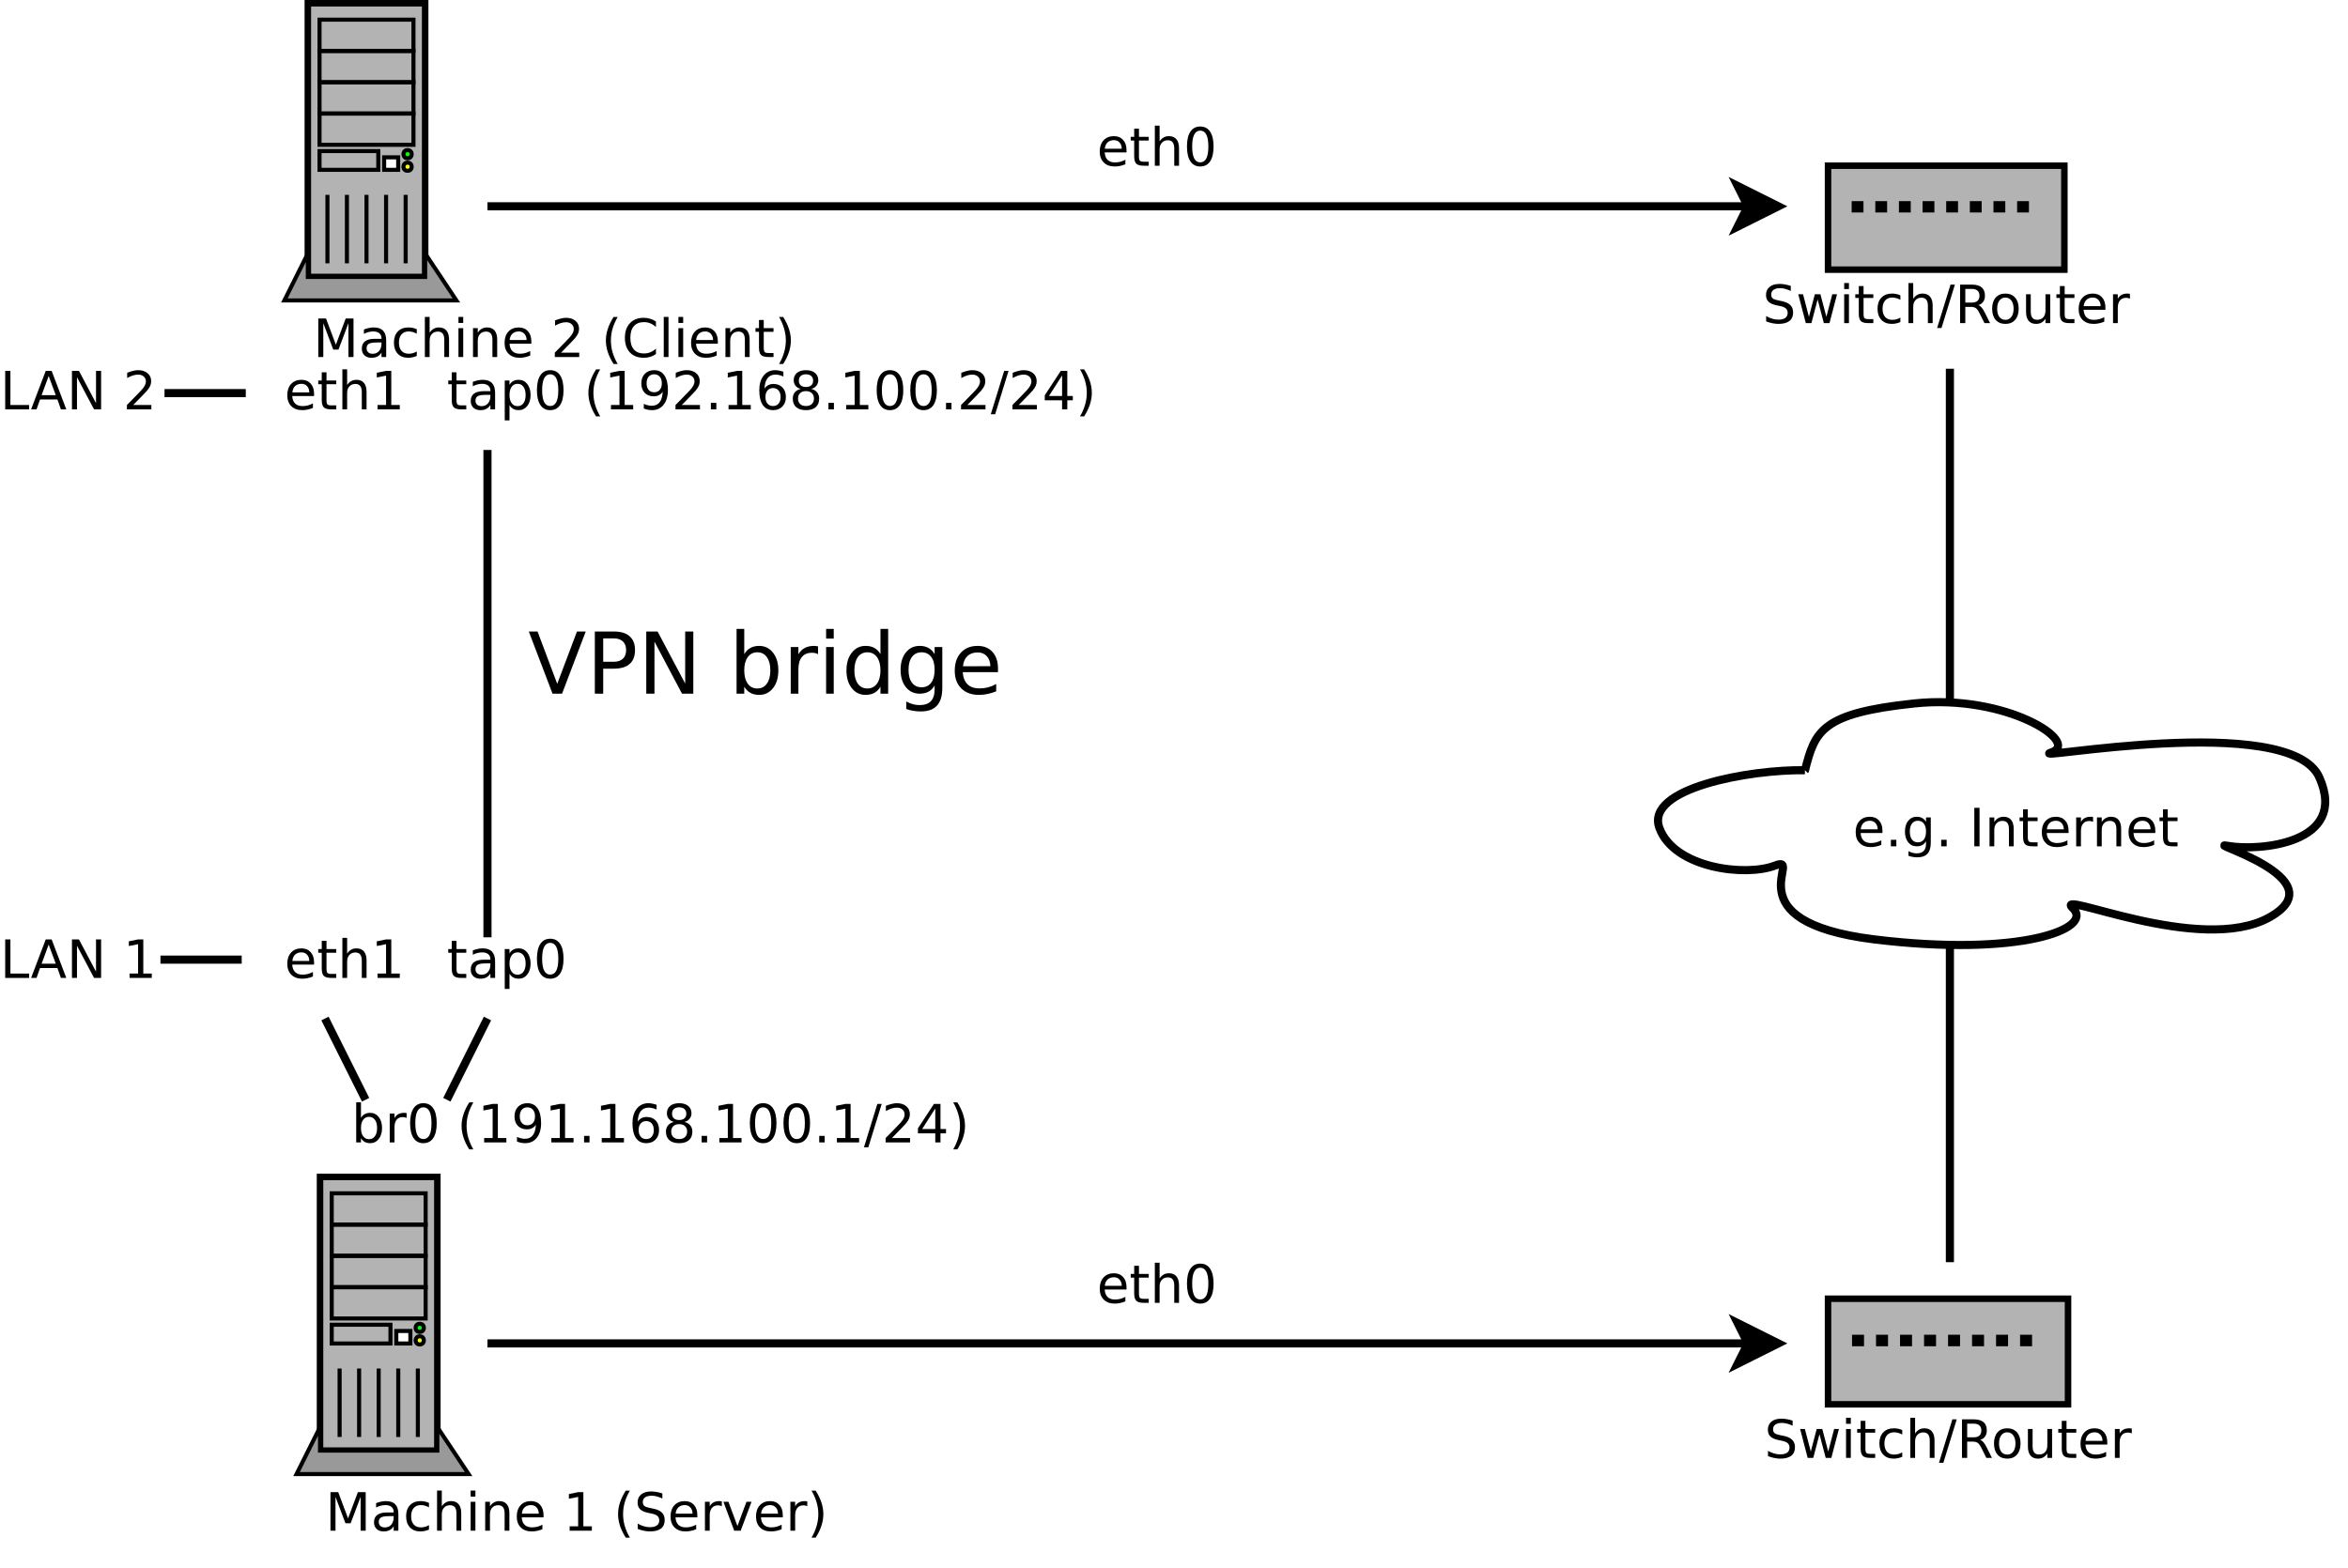 <?xml version="1.0" encoding="UTF-8"?>
<svg xmlns="http://www.w3.org/2000/svg" xmlns:xlink="http://www.w3.org/1999/xlink" width="578pt" height="386pt" viewBox="0 0 578 386" version="1.1">
<defs>
<g>
<symbol overflow="visible" id="glyph0-0">
<path style="stroke:none;" d="M 0.641 2.297 L 0.641 -9.172 L 7.141 -9.172 L 7.141 2.297 Z M 1.375 1.578 L 6.422 1.578 L 6.422 -8.438 L 1.375 -8.438 Z M 1.375 1.578 "/>
</symbol>
<symbol overflow="visible" id="glyph0-1">
<path style="stroke:none;" d="M 7.312 -3.844 L 7.312 -3.281 L 1.938 -3.281 C 1.988 -2.469 2.227 -1.852 2.656 -1.438 C 3.094 -1.02 3.695 -0.812 4.469 -0.812 C 4.914 -0.812 5.348 -0.863 5.766 -0.969 C 6.191 -1.082 6.613 -1.25 7.031 -1.469 L 7.031 -0.359 C 6.613 -0.18 6.18 -0.047 5.734 0.047 C 5.297 0.141 4.852 0.188 4.406 0.188 C 3.27 0.188 2.367 -0.141 1.703 -0.797 C 1.047 -1.461 0.719 -2.359 0.719 -3.484 C 0.719 -4.648 1.031 -5.57 1.656 -6.25 C 2.289 -6.938 3.141 -7.281 4.203 -7.281 C 5.16 -7.281 5.914 -6.973 6.469 -6.359 C 7.031 -5.742 7.312 -4.906 7.312 -3.844 Z M 6.141 -4.188 C 6.129 -4.82 5.945 -5.332 5.594 -5.719 C 5.25 -6.102 4.789 -6.297 4.219 -6.297 C 3.562 -6.297 3.035 -6.109 2.641 -5.734 C 2.254 -5.367 2.031 -4.852 1.969 -4.188 Z M 6.141 -4.188 "/>
</symbol>
<symbol overflow="visible" id="glyph0-2">
<path style="stroke:none;" d="M 2.375 -9.125 L 2.375 -7.109 L 4.781 -7.109 L 4.781 -6.203 L 2.375 -6.203 L 2.375 -2.344 C 2.375 -1.758 2.453 -1.383 2.609 -1.219 C 2.773 -1.062 3.102 -0.984 3.594 -0.984 L 4.781 -0.984 L 4.781 0 L 3.594 0 C 2.688 0 2.062 -0.164 1.719 -0.5 C 1.375 -0.844 1.203 -1.457 1.203 -2.344 L 1.203 -6.203 L 0.344 -6.203 L 0.344 -7.109 L 1.203 -7.109 L 1.203 -9.125 Z M 2.375 -9.125 "/>
</symbol>
<symbol overflow="visible" id="glyph0-3">
<path style="stroke:none;" d="M 7.141 -4.297 L 7.141 0 L 5.969 0 L 5.969 -4.25 C 5.969 -4.926 5.836 -5.43 5.578 -5.766 C 5.316 -6.098 4.922 -6.266 4.391 -6.266 C 3.766 -6.266 3.27 -6.062 2.906 -5.656 C 2.539 -5.258 2.359 -4.711 2.359 -4.016 L 2.359 0 L 1.188 0 L 1.188 -9.875 L 2.359 -9.875 L 2.359 -6 C 2.641 -6.426 2.969 -6.742 3.344 -6.953 C 3.719 -7.172 4.156 -7.281 4.656 -7.281 C 5.469 -7.281 6.082 -7.023 6.5 -6.516 C 6.926 -6.016 7.141 -5.273 7.141 -4.297 Z M 7.141 -4.297 "/>
</symbol>
<symbol overflow="visible" id="glyph0-4">
<path style="stroke:none;" d="M 4.125 -8.641 C 3.469 -8.641 2.973 -8.312 2.641 -7.656 C 2.305 -7.008 2.141 -6.035 2.141 -4.734 C 2.141 -3.43 2.305 -2.453 2.641 -1.797 C 2.973 -1.148 3.469 -0.828 4.125 -0.828 C 4.789 -0.828 5.289 -1.148 5.625 -1.797 C 5.957 -2.453 6.125 -3.43 6.125 -4.734 C 6.125 -6.035 5.957 -7.008 5.625 -7.656 C 5.289 -8.312 4.789 -8.641 4.125 -8.641 Z M 4.125 -9.656 C 5.188 -9.656 6 -9.234 6.562 -8.391 C 7.125 -7.547 7.406 -6.328 7.406 -4.734 C 7.406 -3.141 7.125 -1.922 6.562 -1.078 C 6 -0.234 5.188 0.188 4.125 0.188 C 3.07 0.188 2.266 -0.234 1.703 -1.078 C 1.141 -1.922 0.859 -3.141 0.859 -4.734 C 0.859 -6.328 1.141 -7.547 1.703 -8.391 C 2.266 -9.234 3.07 -9.656 4.125 -9.656 Z M 4.125 -9.656 "/>
</symbol>
<symbol overflow="visible" id="glyph0-5">
<path style="stroke:none;" d="M 6.953 -9.172 L 6.953 -7.922 C 6.473 -8.148 6.016 -8.32 5.578 -8.438 C 5.148 -8.551 4.734 -8.609 4.328 -8.609 C 3.629 -8.609 3.086 -8.473 2.703 -8.203 C 2.328 -7.93 2.141 -7.547 2.141 -7.047 C 2.141 -6.629 2.266 -6.312 2.516 -6.094 C 2.773 -5.883 3.254 -5.711 3.953 -5.578 L 4.734 -5.422 C 5.68 -5.234 6.383 -4.91 6.844 -4.453 C 7.301 -3.992 7.531 -3.379 7.531 -2.609 C 7.531 -1.691 7.223 -0.992 6.609 -0.516 C 5.992 -0.047 5.086 0.188 3.891 0.188 C 3.441 0.188 2.961 0.133 2.453 0.031 C 1.953 -0.07 1.43 -0.223 0.891 -0.422 L 0.891 -1.734 C 1.41 -1.441 1.922 -1.223 2.422 -1.078 C 2.922 -0.93 3.41 -0.859 3.891 -0.859 C 4.629 -0.859 5.195 -1 5.594 -1.281 C 5.988 -1.57 6.188 -1.984 6.188 -2.516 C 6.188 -2.984 6.039 -3.348 5.75 -3.609 C 5.469 -3.867 5.004 -4.066 4.359 -4.203 L 3.578 -4.359 C 2.617 -4.547 1.926 -4.844 1.5 -5.25 C 1.07 -5.656 0.859 -6.219 0.859 -6.938 C 0.859 -7.781 1.148 -8.441 1.734 -8.922 C 2.328 -9.41 3.145 -9.656 4.188 -9.656 C 4.625 -9.656 5.07 -9.613 5.531 -9.531 C 6 -9.445 6.473 -9.328 6.953 -9.172 Z M 6.953 -9.172 "/>
</symbol>
<symbol overflow="visible" id="glyph0-6">
<path style="stroke:none;" d="M 0.547 -7.109 L 1.719 -7.109 L 3.172 -1.562 L 4.625 -7.109 L 6 -7.109 L 7.469 -1.562 L 8.922 -7.109 L 10.094 -7.109 L 8.234 0 L 6.844 0 L 5.312 -5.828 L 3.781 0 L 2.406 0 Z M 0.547 -7.109 "/>
</symbol>
<symbol overflow="visible" id="glyph0-7">
<path style="stroke:none;" d="M 1.219 -7.109 L 2.391 -7.109 L 2.391 0 L 1.219 0 Z M 1.219 -9.875 L 2.391 -9.875 L 2.391 -8.391 L 1.219 -8.391 Z M 1.219 -9.875 "/>
</symbol>
<symbol overflow="visible" id="glyph0-8">
<path style="stroke:none;" d="M 6.344 -6.844 L 6.344 -5.75 C 6.008 -5.926 5.676 -6.062 5.344 -6.156 C 5.008 -6.25 4.676 -6.297 4.344 -6.297 C 3.582 -6.297 2.992 -6.051 2.578 -5.562 C 2.16 -5.082 1.953 -4.41 1.953 -3.547 C 1.953 -2.68 2.16 -2.008 2.578 -1.531 C 2.992 -1.051 3.582 -0.812 4.344 -0.812 C 4.676 -0.812 5.008 -0.852 5.344 -0.938 C 5.676 -1.031 6.008 -1.172 6.344 -1.359 L 6.344 -0.266 C 6.02 -0.117 5.68 -0.008 5.328 0.062 C 4.984 0.145 4.613 0.188 4.219 0.188 C 3.145 0.188 2.289 -0.145 1.656 -0.812 C 1.031 -1.488 0.719 -2.398 0.719 -3.547 C 0.719 -4.703 1.035 -5.613 1.672 -6.281 C 2.305 -6.945 3.18 -7.281 4.297 -7.281 C 4.648 -7.281 5 -7.242 5.344 -7.172 C 5.688 -7.098 6.02 -6.988 6.344 -6.844 Z M 6.344 -6.844 "/>
</symbol>
<symbol overflow="visible" id="glyph0-9">
<path style="stroke:none;" d="M 3.297 -9.484 L 4.375 -9.484 L 1.078 1.203 L 0 1.203 Z M 3.297 -9.484 "/>
</symbol>
<symbol overflow="visible" id="glyph0-10">
<path style="stroke:none;" d="M 5.766 -4.438 C 6.047 -4.344 6.316 -4.145 6.578 -3.844 C 6.836 -3.539 7.098 -3.125 7.359 -2.594 L 8.656 0 L 7.281 0 L 6.062 -2.438 C 5.75 -3.07 5.445 -3.488 5.156 -3.688 C 4.863 -3.895 4.461 -4 3.953 -4 L 2.562 -4 L 2.562 0 L 1.281 0 L 1.281 -9.484 L 4.172 -9.484 C 5.254 -9.484 6.062 -9.254 6.594 -8.797 C 7.125 -8.348 7.391 -7.664 7.391 -6.75 C 7.391 -6.156 7.25 -5.66 6.969 -5.266 C 6.695 -4.867 6.297 -4.594 5.766 -4.438 Z M 2.562 -8.422 L 2.562 -5.062 L 4.172 -5.062 C 4.785 -5.062 5.25 -5.203 5.562 -5.484 C 5.883 -5.773 6.047 -6.195 6.047 -6.75 C 6.047 -7.301 5.883 -7.719 5.562 -8 C 5.25 -8.281 4.785 -8.422 4.172 -8.422 Z M 2.562 -8.422 "/>
</symbol>
<symbol overflow="visible" id="glyph0-11">
<path style="stroke:none;" d="M 3.984 -6.297 C 3.359 -6.297 2.863 -6.051 2.5 -5.562 C 2.133 -5.07 1.953 -4.398 1.953 -3.547 C 1.953 -2.691 2.129 -2.02 2.484 -1.531 C 2.848 -1.051 3.348 -0.812 3.984 -0.812 C 4.598 -0.812 5.086 -1.055 5.453 -1.547 C 5.816 -2.035 6 -2.703 6 -3.547 C 6 -4.391 5.816 -5.055 5.453 -5.547 C 5.086 -6.047 4.598 -6.297 3.984 -6.297 Z M 3.984 -7.281 C 4.992 -7.281 5.789 -6.945 6.375 -6.281 C 6.957 -5.625 7.25 -4.711 7.25 -3.547 C 7.25 -2.379 6.957 -1.461 6.375 -0.797 C 5.789 -0.141 4.992 0.188 3.984 0.188 C 2.961 0.188 2.16 -0.141 1.578 -0.797 C 1.004 -1.461 0.719 -2.379 0.719 -3.547 C 0.719 -4.711 1.004 -5.625 1.578 -6.281 C 2.16 -6.945 2.961 -7.281 3.984 -7.281 Z M 3.984 -7.281 "/>
</symbol>
<symbol overflow="visible" id="glyph0-12">
<path style="stroke:none;" d="M 1.109 -2.812 L 1.109 -7.109 L 2.266 -7.109 L 2.266 -2.844 C 2.266 -2.176 2.395 -1.672 2.656 -1.328 C 2.926 -0.992 3.32 -0.828 3.844 -0.828 C 4.477 -0.828 4.977 -1.023 5.344 -1.422 C 5.707 -1.828 5.891 -2.379 5.891 -3.078 L 5.891 -7.109 L 7.062 -7.109 L 7.062 0 L 5.891 0 L 5.891 -1.094 C 5.609 -0.656 5.281 -0.332 4.906 -0.125 C 4.531 0.082 4.094 0.188 3.594 0.188 C 2.781 0.188 2.16 -0.066 1.734 -0.578 C 1.316 -1.086 1.109 -1.832 1.109 -2.812 Z M 4.047 -7.281 Z M 4.047 -7.281 "/>
</symbol>
<symbol overflow="visible" id="glyph0-13">
<path style="stroke:none;" d="M 5.344 -6.016 C 5.207 -6.086 5.062 -6.141 4.906 -6.172 C 4.758 -6.211 4.594 -6.234 4.406 -6.234 C 3.75 -6.234 3.242 -6.02 2.891 -5.594 C 2.535 -5.164 2.359 -4.551 2.359 -3.75 L 2.359 0 L 1.188 0 L 1.188 -7.109 L 2.359 -7.109 L 2.359 -6 C 2.598 -6.438 2.914 -6.758 3.312 -6.969 C 3.707 -7.176 4.188 -7.281 4.75 -7.281 C 4.832 -7.281 4.922 -7.273 5.016 -7.266 C 5.109 -7.254 5.219 -7.238 5.344 -7.219 Z M 5.344 -6.016 "/>
</symbol>
<symbol overflow="visible" id="glyph0-14">
<path style="stroke:none;" d="M 1.281 -9.484 L 3.188 -9.484 L 5.609 -3.031 L 8.031 -9.484 L 9.953 -9.484 L 9.953 0 L 8.703 0 L 8.703 -8.328 L 6.25 -1.828 L 4.969 -1.828 L 2.516 -8.328 L 2.516 0 L 1.281 0 Z M 1.281 -9.484 "/>
</symbol>
<symbol overflow="visible" id="glyph0-15">
<path style="stroke:none;" d="M 4.453 -3.578 C 3.516 -3.578 2.863 -3.469 2.5 -3.25 C 2.133 -3.031 1.953 -2.66 1.953 -2.141 C 1.953 -1.734 2.086 -1.406 2.359 -1.156 C 2.629 -0.914 3 -0.797 3.469 -0.797 C 4.113 -0.797 4.633 -1.023 5.031 -1.484 C 5.426 -1.941 5.625 -2.551 5.625 -3.312 L 5.625 -3.578 Z M 6.781 -4.062 L 6.781 0 L 5.625 0 L 5.625 -1.078 C 5.352 -0.648 5.02 -0.332 4.625 -0.125 C 4.227 0.082 3.738 0.188 3.156 0.188 C 2.426 0.188 1.848 -0.016 1.422 -0.422 C 0.992 -0.836 0.781 -1.383 0.781 -2.062 C 0.781 -2.863 1.047 -3.469 1.578 -3.875 C 2.117 -4.281 2.922 -4.484 3.984 -4.484 L 5.625 -4.484 L 5.625 -4.609 C 5.625 -5.141 5.445 -5.551 5.094 -5.844 C 4.738 -6.145 4.238 -6.297 3.594 -6.297 C 3.188 -6.297 2.789 -6.242 2.406 -6.141 C 2.02 -6.047 1.648 -5.898 1.297 -5.703 L 1.297 -6.781 C 1.723 -6.945 2.141 -7.07 2.547 -7.156 C 2.953 -7.238 3.344 -7.281 3.719 -7.281 C 4.75 -7.281 5.516 -7.016 6.016 -6.484 C 6.523 -5.953 6.781 -5.145 6.781 -4.062 Z M 6.781 -4.062 "/>
</symbol>
<symbol overflow="visible" id="glyph0-16">
<path style="stroke:none;" d="M 7.141 -4.297 L 7.141 0 L 5.969 0 L 5.969 -4.25 C 5.969 -4.926 5.836 -5.43 5.578 -5.766 C 5.316 -6.098 4.922 -6.266 4.391 -6.266 C 3.766 -6.266 3.27 -6.062 2.906 -5.656 C 2.539 -5.258 2.359 -4.711 2.359 -4.016 L 2.359 0 L 1.188 0 L 1.188 -7.109 L 2.359 -7.109 L 2.359 -6 C 2.641 -6.426 2.969 -6.742 3.344 -6.953 C 3.719 -7.172 4.156 -7.281 4.656 -7.281 C 5.469 -7.281 6.082 -7.023 6.5 -6.516 C 6.926 -6.016 7.141 -5.273 7.141 -4.297 Z M 7.141 -4.297 "/>
</symbol>
<symbol overflow="visible" id="glyph0-17">
<path style="stroke:none;" d=""/>
</symbol>
<symbol overflow="visible" id="glyph0-18">
<path style="stroke:none;" d="M 2.5 -1.078 L 6.969 -1.078 L 6.969 0 L 0.953 0 L 0.953 -1.078 C 1.441 -1.578 2.102 -2.25 2.938 -3.094 C 3.781 -3.945 4.312 -4.5 4.531 -4.75 C 4.938 -5.207 5.219 -5.598 5.375 -5.922 C 5.539 -6.242 5.625 -6.555 5.625 -6.859 C 5.625 -7.367 5.445 -7.781 5.094 -8.094 C 4.75 -8.406 4.289 -8.562 3.719 -8.562 C 3.312 -8.562 2.883 -8.492 2.438 -8.359 C 2 -8.223 1.523 -8.008 1.016 -7.719 L 1.016 -9.016 C 1.535 -9.223 2.02 -9.379 2.469 -9.484 C 2.914 -9.598 3.32 -9.656 3.688 -9.656 C 4.676 -9.656 5.461 -9.406 6.047 -8.906 C 6.629 -8.414 6.922 -7.758 6.922 -6.938 C 6.922 -6.551 6.848 -6.18 6.703 -5.828 C 6.555 -5.484 6.289 -5.078 5.906 -4.609 C 5.801 -4.484 5.461 -4.125 4.891 -3.531 C 4.328 -2.945 3.531 -2.129 2.5 -1.078 Z M 2.5 -1.078 "/>
</symbol>
<symbol overflow="visible" id="glyph0-19">
<path style="stroke:none;" d="M 4.031 -9.859 C 3.469 -8.891 3.047 -7.926 2.766 -6.969 C 2.492 -6.02 2.359 -5.055 2.359 -4.078 C 2.359 -3.098 2.492 -2.129 2.766 -1.172 C 3.047 -0.211 3.469 0.75 4.031 1.719 L 3.016 1.719 C 2.379 0.719 1.906 -0.258 1.594 -1.219 C 1.281 -2.176 1.125 -3.129 1.125 -4.078 C 1.125 -5.023 1.281 -5.973 1.594 -6.922 C 1.906 -7.879 2.379 -8.859 3.016 -9.859 Z M 4.031 -9.859 "/>
</symbol>
<symbol overflow="visible" id="glyph0-20">
<path style="stroke:none;" d="M 8.375 -8.75 L 8.375 -7.391 C 7.938 -7.797 7.473 -8.098 6.984 -8.297 C 6.504 -8.492 5.988 -8.594 5.438 -8.594 C 4.352 -8.594 3.52 -8.258 2.938 -7.594 C 2.363 -6.938 2.078 -5.984 2.078 -4.734 C 2.078 -3.484 2.363 -2.523 2.938 -1.859 C 3.52 -1.203 4.352 -0.875 5.438 -0.875 C 5.988 -0.875 6.504 -0.973 6.984 -1.172 C 7.473 -1.367 7.938 -1.664 8.375 -2.062 L 8.375 -0.734 C 7.926 -0.422 7.453 -0.188 6.953 -0.031 C 6.453 0.113 5.922 0.188 5.359 0.188 C 3.922 0.188 2.789 -0.25 1.969 -1.125 C 1.145 -2.008 0.734 -3.211 0.734 -4.734 C 0.734 -6.254 1.145 -7.453 1.969 -8.328 C 2.789 -9.211 3.922 -9.656 5.359 -9.656 C 5.922 -9.656 6.453 -9.578 6.953 -9.422 C 7.461 -9.273 7.938 -9.051 8.375 -8.75 Z M 8.375 -8.75 "/>
</symbol>
<symbol overflow="visible" id="glyph0-21">
<path style="stroke:none;" d="M 1.219 -9.875 L 2.391 -9.875 L 2.391 0 L 1.219 0 Z M 1.219 -9.875 "/>
</symbol>
<symbol overflow="visible" id="glyph0-22">
<path style="stroke:none;" d="M 1.047 -9.859 L 2.062 -9.859 C 2.695 -8.859 3.172 -7.879 3.484 -6.922 C 3.797 -5.973 3.953 -5.023 3.953 -4.078 C 3.953 -3.129 3.797 -2.176 3.484 -1.219 C 3.172 -0.258 2.695 0.719 2.062 1.719 L 1.047 1.719 C 1.609 0.75 2.023 -0.211 2.297 -1.172 C 2.578 -2.129 2.719 -3.098 2.719 -4.078 C 2.719 -5.055 2.578 -6.02 2.297 -6.969 C 2.023 -7.926 1.609 -8.891 1.047 -9.859 Z M 1.047 -9.859 "/>
</symbol>
<symbol overflow="visible" id="glyph0-23">
<path style="stroke:none;" d="M 1.391 -1.609 L 2.734 -1.609 L 2.734 0 L 1.391 0 Z M 1.391 -1.609 "/>
</symbol>
<symbol overflow="visible" id="glyph0-24">
<path style="stroke:none;" d="M 5.906 -3.641 C 5.906 -4.484 5.727 -5.133 5.375 -5.594 C 5.031 -6.062 4.539 -6.297 3.906 -6.297 C 3.281 -6.297 2.789 -6.062 2.438 -5.594 C 2.094 -5.133 1.922 -4.484 1.922 -3.641 C 1.922 -2.797 2.094 -2.141 2.438 -1.672 C 2.789 -1.211 3.281 -0.984 3.906 -0.984 C 4.539 -0.984 5.031 -1.211 5.375 -1.672 C 5.727 -2.141 5.906 -2.797 5.906 -3.641 Z M 7.078 -0.875 C 7.078 0.332 6.805 1.227 6.266 1.812 C 5.723 2.406 4.898 2.703 3.797 2.703 C 3.391 2.703 3.004 2.672 2.641 2.609 C 2.273 2.547 1.922 2.453 1.578 2.328 L 1.578 1.188 C 1.922 1.375 2.258 1.508 2.594 1.594 C 2.926 1.688 3.266 1.734 3.609 1.734 C 4.379 1.734 4.953 1.535 5.328 1.141 C 5.711 0.742 5.906 0.141 5.906 -0.672 L 5.906 -1.25 C 5.664 -0.832 5.352 -0.52 4.969 -0.312 C 4.594 -0.102 4.145 0 3.625 0 C 2.75 0 2.047 -0.332 1.516 -1 C 0.984 -1.664 0.719 -2.547 0.719 -3.641 C 0.719 -4.734 0.984 -5.613 1.516 -6.281 C 2.047 -6.945 2.75 -7.281 3.625 -7.281 C 4.145 -7.281 4.594 -7.176 4.969 -6.969 C 5.352 -6.758 5.664 -6.445 5.906 -6.031 L 5.906 -7.109 L 7.078 -7.109 Z M 7.078 -0.875 "/>
</symbol>
<symbol overflow="visible" id="glyph0-25">
<path style="stroke:none;" d="M 1.281 -9.484 L 2.562 -9.484 L 2.562 0 L 1.281 0 Z M 1.281 -9.484 "/>
</symbol>
<symbol overflow="visible" id="glyph0-26">
<path style="stroke:none;" d="M 1.609 -1.078 L 3.703 -1.078 L 3.703 -8.312 L 1.422 -7.859 L 1.422 -9.016 L 3.688 -9.484 L 4.984 -9.484 L 4.984 -1.078 L 7.078 -1.078 L 7.078 0 L 1.609 0 Z M 1.609 -1.078 "/>
</symbol>
<symbol overflow="visible" id="glyph0-27">
<path style="stroke:none;" d="M 0.391 -7.109 L 1.625 -7.109 L 3.844 -1.141 L 6.062 -7.109 L 7.312 -7.109 L 4.641 0 L 3.047 0 Z M 0.391 -7.109 "/>
</symbol>
<symbol overflow="visible" id="glyph0-28">
<path style="stroke:none;" d="M 2.359 -1.062 L 2.359 2.703 L 1.188 2.703 L 1.188 -7.109 L 2.359 -7.109 L 2.359 -6.031 C 2.598 -6.457 2.906 -6.77 3.281 -6.969 C 3.656 -7.176 4.102 -7.281 4.625 -7.281 C 5.488 -7.281 6.191 -6.938 6.734 -6.25 C 7.273 -5.562 7.547 -4.66 7.547 -3.547 C 7.547 -2.43 7.273 -1.531 6.734 -0.844 C 6.191 -0.156 5.488 0.188 4.625 0.188 C 4.102 0.188 3.656 0.082 3.281 -0.125 C 2.906 -0.332 2.598 -0.645 2.359 -1.062 Z M 6.328 -3.547 C 6.328 -4.41 6.148 -5.082 5.797 -5.562 C 5.441 -6.051 4.957 -6.297 4.344 -6.297 C 3.727 -6.297 3.242 -6.051 2.891 -5.562 C 2.535 -5.082 2.359 -4.41 2.359 -3.547 C 2.359 -2.691 2.535 -2.02 2.891 -1.531 C 3.242 -1.039 3.727 -0.797 4.344 -0.797 C 4.957 -0.797 5.441 -1.039 5.797 -1.531 C 6.148 -2.02 6.328 -2.691 6.328 -3.547 Z M 6.328 -3.547 "/>
</symbol>
<symbol overflow="visible" id="glyph0-29">
<path style="stroke:none;" d="M 1.422 -0.203 L 1.422 -1.359 C 1.742 -1.211 2.07 -1.098 2.406 -1.016 C 2.738 -0.93 3.062 -0.891 3.375 -0.891 C 4.219 -0.891 4.863 -1.176 5.312 -1.75 C 5.758 -2.32 6.016 -3.188 6.078 -4.344 C 5.836 -3.977 5.523 -3.695 5.141 -3.5 C 4.766 -3.312 4.348 -3.219 3.891 -3.219 C 2.941 -3.219 2.191 -3.504 1.641 -4.078 C 1.086 -4.648 0.812 -5.43 0.812 -6.422 C 0.812 -7.398 1.098 -8.18 1.672 -8.766 C 2.254 -9.359 3.023 -9.656 3.984 -9.656 C 5.078 -9.656 5.91 -9.234 6.484 -8.391 C 7.066 -7.547 7.359 -6.328 7.359 -4.734 C 7.359 -3.234 7.004 -2.035 6.297 -1.141 C 5.586 -0.254 4.633 0.188 3.438 0.188 C 3.113 0.188 2.785 0.156 2.453 0.094 C 2.129 0.031 1.785 -0.066 1.422 -0.203 Z M 3.984 -4.219 C 4.555 -4.219 5.008 -4.41 5.344 -4.797 C 5.688 -5.191 5.859 -5.734 5.859 -6.422 C 5.859 -7.109 5.688 -7.648 5.344 -8.047 C 5.008 -8.441 4.555 -8.641 3.984 -8.641 C 3.398 -8.641 2.941 -8.441 2.609 -8.047 C 2.273 -7.648 2.109 -7.109 2.109 -6.422 C 2.109 -5.734 2.273 -5.191 2.609 -4.797 C 2.941 -4.41 3.398 -4.219 3.984 -4.219 Z M 3.984 -4.219 "/>
</symbol>
<symbol overflow="visible" id="glyph0-30">
<path style="stroke:none;" d="M 4.297 -5.25 C 3.711 -5.25 3.254 -5.051 2.922 -4.656 C 2.586 -4.258 2.422 -3.723 2.422 -3.047 C 2.422 -2.359 2.586 -1.816 2.922 -1.422 C 3.254 -1.023 3.711 -0.828 4.297 -0.828 C 4.867 -0.828 5.32 -1.023 5.656 -1.422 C 5.988 -1.816 6.156 -2.359 6.156 -3.047 C 6.156 -3.723 5.988 -4.258 5.656 -4.656 C 5.32 -5.051 4.867 -5.25 4.297 -5.25 Z M 6.844 -9.266 L 6.844 -8.094 C 6.52 -8.25 6.191 -8.363 5.859 -8.438 C 5.535 -8.52 5.211 -8.562 4.891 -8.562 C 4.047 -8.562 3.398 -8.273 2.953 -7.703 C 2.504 -7.141 2.25 -6.281 2.188 -5.125 C 2.438 -5.488 2.75 -5.77 3.125 -5.969 C 3.5 -6.164 3.914 -6.266 4.375 -6.266 C 5.32 -6.266 6.07 -5.973 6.625 -5.391 C 7.176 -4.816 7.453 -4.035 7.453 -3.047 C 7.453 -2.066 7.16 -1.281 6.578 -0.688 C 6.004 -0.102 5.242 0.188 4.297 0.188 C 3.191 0.188 2.348 -0.234 1.766 -1.078 C 1.191 -1.922 0.906 -3.141 0.906 -4.734 C 0.906 -6.223 1.258 -7.414 1.969 -8.312 C 2.688 -9.207 3.645 -9.656 4.844 -9.656 C 5.156 -9.656 5.473 -9.617 5.797 -9.547 C 6.129 -9.484 6.477 -9.391 6.844 -9.266 Z M 6.844 -9.266 "/>
</symbol>
<symbol overflow="visible" id="glyph0-31">
<path style="stroke:none;" d="M 4.125 -4.5 C 3.52 -4.5 3.039 -4.332 2.688 -4 C 2.344 -3.676 2.172 -3.234 2.172 -2.672 C 2.172 -2.098 2.344 -1.645 2.688 -1.312 C 3.039 -0.988 3.52 -0.828 4.125 -0.828 C 4.738 -0.828 5.219 -0.988 5.562 -1.312 C 5.914 -1.645 6.094 -2.098 6.094 -2.672 C 6.094 -3.234 5.914 -3.676 5.562 -4 C 5.219 -4.332 4.738 -4.5 4.125 -4.5 Z M 2.844 -5.047 C 2.301 -5.18 1.875 -5.438 1.562 -5.812 C 1.258 -6.188 1.109 -6.645 1.109 -7.188 C 1.109 -7.945 1.375 -8.547 1.906 -8.984 C 2.445 -9.43 3.188 -9.656 4.125 -9.656 C 5.07 -9.656 5.812 -9.43 6.344 -8.984 C 6.883 -8.547 7.156 -7.945 7.156 -7.188 C 7.156 -6.645 7 -6.188 6.688 -5.812 C 6.383 -5.438 5.961 -5.18 5.422 -5.047 C 6.035 -4.898 6.516 -4.617 6.859 -4.203 C 7.203 -3.785 7.375 -3.273 7.375 -2.672 C 7.375 -1.742 7.094 -1.035 6.531 -0.547 C 5.977 -0.055 5.176 0.188 4.125 0.188 C 3.082 0.188 2.281 -0.055 1.719 -0.547 C 1.156 -1.035 0.875 -1.742 0.875 -2.672 C 0.875 -3.273 1.047 -3.785 1.391 -4.203 C 1.742 -4.617 2.227 -4.898 2.844 -5.047 Z M 2.375 -7.078 C 2.375 -6.578 2.523 -6.191 2.828 -5.922 C 3.141 -5.648 3.57 -5.516 4.125 -5.516 C 4.676 -5.516 5.109 -5.648 5.422 -5.922 C 5.734 -6.191 5.891 -6.578 5.891 -7.078 C 5.891 -7.566 5.734 -7.945 5.422 -8.219 C 5.109 -8.5 4.676 -8.641 4.125 -8.641 C 3.57 -8.641 3.141 -8.5 2.828 -8.219 C 2.523 -7.945 2.375 -7.566 2.375 -7.078 Z M 2.375 -7.078 "/>
</symbol>
<symbol overflow="visible" id="glyph0-32">
<path style="stroke:none;" d="M 4.906 -8.359 L 1.672 -3.297 L 4.906 -3.297 Z M 4.578 -9.484 L 6.188 -9.484 L 6.188 -3.297 L 7.547 -3.297 L 7.547 -2.234 L 6.188 -2.234 L 6.188 0 L 4.906 0 L 4.906 -2.234 L 0.641 -2.234 L 0.641 -3.469 Z M 4.578 -9.484 "/>
</symbol>
<symbol overflow="visible" id="glyph0-33">
<path style="stroke:none;" d="M 6.328 -3.547 C 6.328 -4.41 6.148 -5.082 5.797 -5.562 C 5.441 -6.051 4.957 -6.297 4.344 -6.297 C 3.727 -6.297 3.242 -6.051 2.891 -5.562 C 2.535 -5.082 2.359 -4.41 2.359 -3.547 C 2.359 -2.691 2.535 -2.02 2.891 -1.531 C 3.242 -1.039 3.727 -0.797 4.344 -0.797 C 4.957 -0.797 5.441 -1.039 5.797 -1.531 C 6.148 -2.02 6.328 -2.691 6.328 -3.547 Z M 2.359 -6.031 C 2.598 -6.457 2.906 -6.77 3.281 -6.969 C 3.656 -7.176 4.102 -7.281 4.625 -7.281 C 5.488 -7.281 6.191 -6.938 6.734 -6.25 C 7.273 -5.562 7.547 -4.66 7.547 -3.547 C 7.547 -2.43 7.273 -1.531 6.734 -0.844 C 6.191 -0.156 5.488 0.188 4.625 0.188 C 4.102 0.188 3.656 0.082 3.281 -0.125 C 2.906 -0.332 2.598 -0.645 2.359 -1.062 L 2.359 0 L 1.188 0 L 1.188 -9.875 L 2.359 -9.875 Z M 2.359 -6.031 "/>
</symbol>
<symbol overflow="visible" id="glyph0-34">
<path style="stroke:none;" d="M 1.281 -9.484 L 2.562 -9.484 L 2.562 -1.078 L 7.172 -1.078 L 7.172 0 L 1.281 0 Z M 1.281 -9.484 "/>
</symbol>
<symbol overflow="visible" id="glyph0-35">
<path style="stroke:none;" d="M 4.438 -8.219 L 2.703 -3.5 L 6.188 -3.5 Z M 3.719 -9.484 L 5.172 -9.484 L 8.781 0 L 7.453 0 L 6.594 -2.438 L 2.312 -2.438 L 1.453 0 L 0.109 0 Z M 3.719 -9.484 "/>
</symbol>
<symbol overflow="visible" id="glyph0-36">
<path style="stroke:none;" d="M 1.281 -9.484 L 3 -9.484 L 7.203 -1.547 L 7.203 -9.484 L 8.453 -9.484 L 8.453 0 L 6.719 0 L 2.516 -7.922 L 2.516 0 L 1.281 0 Z M 1.281 -9.484 "/>
</symbol>
<symbol overflow="visible" id="glyph1-0">
<path style="stroke:none;" d="M 1.047 3.719 L 1.047 -14.812 L 11.547 -14.812 L 11.547 3.719 Z M 2.219 2.547 L 10.375 2.547 L 10.375 -13.625 L 2.219 -13.625 Z M 2.219 2.547 "/>
</symbol>
<symbol overflow="visible" id="glyph1-1">
<path style="stroke:none;" d="M 6.016 0 L 0.172 -15.312 L 2.328 -15.312 L 7.172 -2.422 L 12.031 -15.312 L 14.188 -15.312 L 8.359 0 Z M 6.016 0 "/>
</symbol>
<symbol overflow="visible" id="glyph1-2">
<path style="stroke:none;" d="M 4.125 -13.609 L 4.125 -7.859 L 6.734 -7.859 C 7.703 -7.859 8.445 -8.109 8.969 -8.609 C 9.5 -9.109 9.766 -9.816 9.766 -10.734 C 9.766 -11.648 9.5 -12.359 8.969 -12.859 C 8.445 -13.359 7.703 -13.609 6.734 -13.609 Z M 2.062 -15.312 L 6.734 -15.312 C 8.453 -15.312 9.75 -14.922 10.625 -14.141 C 11.508 -13.367 11.953 -12.234 11.953 -10.734 C 11.953 -9.223 11.508 -8.082 10.625 -7.312 C 9.75 -6.539 8.453 -6.156 6.734 -6.156 L 4.125 -6.156 L 4.125 0 L 2.062 0 Z M 2.062 -15.312 "/>
</symbol>
<symbol overflow="visible" id="glyph1-3">
<path style="stroke:none;" d="M 2.062 -15.312 L 4.844 -15.312 L 11.641 -2.5 L 11.641 -15.312 L 13.641 -15.312 L 13.641 0 L 10.859 0 L 4.078 -12.812 L 4.078 0 L 2.062 0 Z M 2.062 -15.312 "/>
</symbol>
<symbol overflow="visible" id="glyph1-4">
<path style="stroke:none;" d=""/>
</symbol>
<symbol overflow="visible" id="glyph1-5">
<path style="stroke:none;" d="M 10.219 -5.734 C 10.219 -7.117 9.93 -8.207 9.359 -9 C 8.797 -9.789 8.016 -10.188 7.016 -10.188 C 6.016 -10.188 5.227 -9.789 4.656 -9 C 4.082 -8.207 3.797 -7.117 3.797 -5.734 C 3.797 -4.348 4.082 -3.258 4.656 -2.469 C 5.227 -1.676 6.016 -1.281 7.016 -1.281 C 8.016 -1.281 8.797 -1.676 9.359 -2.469 C 9.93 -3.258 10.219 -4.348 10.219 -5.734 Z M 3.797 -9.734 C 4.203 -10.422 4.707 -10.93 5.312 -11.266 C 5.914 -11.598 6.633 -11.766 7.469 -11.766 C 8.863 -11.766 10 -11.207 10.875 -10.094 C 11.75 -8.988 12.188 -7.535 12.188 -5.734 C 12.188 -3.93 11.75 -2.473 10.875 -1.359 C 10 -0.254 8.863 0.297 7.469 0.297 C 6.633 0.297 5.914 0.129 5.312 -0.203 C 4.707 -0.535 4.203 -1.039 3.797 -1.719 L 3.797 0 L 1.906 0 L 1.906 -15.953 L 3.797 -15.953 Z M 3.797 -9.734 "/>
</symbol>
<symbol overflow="visible" id="glyph1-6">
<path style="stroke:none;" d="M 8.641 -9.719 C 8.422 -9.844 8.188 -9.93 7.938 -9.984 C 7.688 -10.047 7.41 -10.078 7.109 -10.078 C 6.047 -10.078 5.227 -9.727 4.656 -9.031 C 4.082 -8.344 3.797 -7.348 3.797 -6.047 L 3.797 0 L 1.906 0 L 1.906 -11.484 L 3.797 -11.484 L 3.797 -9.703 C 4.203 -10.398 4.723 -10.914 5.359 -11.25 C 5.992 -11.594 6.766 -11.766 7.672 -11.766 C 7.797 -11.766 7.938 -11.754 8.094 -11.734 C 8.258 -11.711 8.438 -11.688 8.625 -11.656 Z M 8.641 -9.719 "/>
</symbol>
<symbol overflow="visible" id="glyph1-7">
<path style="stroke:none;" d="M 1.984 -11.484 L 3.859 -11.484 L 3.859 0 L 1.984 0 Z M 1.984 -15.953 L 3.859 -15.953 L 3.859 -13.562 L 1.984 -13.562 Z M 1.984 -15.953 "/>
</symbol>
<symbol overflow="visible" id="glyph1-8">
<path style="stroke:none;" d="M 9.531 -9.734 L 9.531 -15.953 L 11.422 -15.953 L 11.422 0 L 9.531 0 L 9.531 -1.719 C 9.133 -1.039 8.633 -0.535 8.031 -0.203 C 7.426 0.129 6.703 0.297 5.859 0.297 C 4.473 0.297 3.344 -0.254 2.469 -1.359 C 1.594 -2.473 1.156 -3.93 1.156 -5.734 C 1.156 -7.535 1.594 -8.988 2.469 -10.094 C 3.344 -11.207 4.473 -11.766 5.859 -11.766 C 6.703 -11.766 7.426 -11.598 8.031 -11.266 C 8.633 -10.93 9.133 -10.422 9.531 -9.734 Z M 3.109 -5.734 C 3.109 -4.348 3.391 -3.258 3.953 -2.469 C 4.523 -1.676 5.312 -1.281 6.312 -1.281 C 7.312 -1.281 8.098 -1.676 8.672 -2.469 C 9.242 -3.258 9.531 -4.348 9.531 -5.734 C 9.531 -7.117 9.242 -8.207 8.672 -9 C 8.098 -9.789 7.312 -10.188 6.312 -10.188 C 5.312 -10.188 4.523 -9.789 3.953 -9 C 3.391 -8.207 3.109 -7.117 3.109 -5.734 Z M 3.109 -5.734 "/>
</symbol>
<symbol overflow="visible" id="glyph1-9">
<path style="stroke:none;" d="M 9.531 -5.875 C 9.531 -7.238 9.25 -8.297 8.688 -9.047 C 8.125 -9.805 7.332 -10.188 6.312 -10.188 C 5.301 -10.188 4.516 -9.805 3.953 -9.047 C 3.391 -8.297 3.109 -7.238 3.109 -5.875 C 3.109 -4.508 3.391 -3.453 3.953 -2.703 C 4.516 -1.953 5.301 -1.578 6.312 -1.578 C 7.332 -1.578 8.125 -1.953 8.688 -2.703 C 9.25 -3.453 9.531 -4.508 9.531 -5.875 Z M 11.422 -1.422 C 11.422 0.523 10.984 1.977 10.109 2.938 C 9.242 3.895 7.914 4.375 6.125 4.375 C 5.469 4.375 4.844 4.32 4.25 4.219 C 3.664 4.125 3.098 3.973 2.547 3.766 L 2.547 1.922 C 3.098 2.223 3.645 2.445 4.188 2.594 C 4.727 2.738 5.273 2.812 5.828 2.812 C 7.066 2.812 7.992 2.488 8.609 1.844 C 9.223 1.195 9.531 0.219 9.531 -1.094 L 9.531 -2.016 C 9.145 -1.336 8.645 -0.832 8.031 -0.5 C 7.426 -0.164 6.703 0 5.859 0 C 4.453 0 3.316 -0.535 2.453 -1.609 C 1.586 -2.68 1.156 -4.102 1.156 -5.875 C 1.156 -7.656 1.586 -9.082 2.453 -10.156 C 3.316 -11.227 4.453 -11.766 5.859 -11.766 C 6.703 -11.766 7.426 -11.594 8.031 -11.25 C 8.645 -10.914 9.145 -10.41 9.531 -9.734 L 9.531 -11.484 L 11.422 -11.484 Z M 11.422 -1.422 "/>
</symbol>
<symbol overflow="visible" id="glyph1-10">
<path style="stroke:none;" d="M 11.797 -6.219 L 11.797 -5.297 L 3.125 -5.297 C 3.207 -3.992 3.598 -3 4.297 -2.312 C 5.004 -1.633 5.984 -1.297 7.234 -1.297 C 7.953 -1.297 8.648 -1.383 9.328 -1.562 C 10.016 -1.738 10.691 -2.008 11.359 -2.375 L 11.359 -0.578 C 10.68 -0.297 9.988 -0.082 9.281 0.062 C 8.57 0.219 7.848 0.297 7.109 0.297 C 5.285 0.297 3.836 -0.234 2.766 -1.297 C 1.691 -2.367 1.156 -3.812 1.156 -5.625 C 1.156 -7.508 1.66 -9.004 2.672 -10.109 C 3.691 -11.211 5.062 -11.766 6.781 -11.766 C 8.332 -11.766 9.555 -11.266 10.453 -10.266 C 11.348 -9.273 11.797 -7.926 11.797 -6.219 Z M 9.922 -6.766 C 9.898 -7.797 9.609 -8.617 9.047 -9.234 C 8.484 -9.848 7.738 -10.156 6.812 -10.156 C 5.758 -10.156 4.914 -9.859 4.281 -9.266 C 3.645 -8.672 3.281 -7.832 3.188 -6.75 Z M 9.922 -6.766 "/>
</symbol>
</g>
</defs>
<g id="surface1">
<rect x="0" y="0" width="578" height="386" style="fill:rgb(100%,100%,100%);fill-opacity:1;stroke:none;"/>
<g style="fill:rgb(0%,0%,0%);fill-opacity:1;">
  <use xlink:href="#glyph0-1" x="270" y="40.807"/>
  <use xlink:href="#glyph0-2" x="277.998" y="40.807"/>
  <use xlink:href="#glyph0-3" x="283.095" y="40.807"/>
  <use xlink:href="#glyph0-4" x="291.334" y="40.807"/>
</g>
<g style="fill:rgb(0%,0%,0%);fill-opacity:1;">
  <use xlink:href="#glyph0-1" x="270" y="320.807"/>
  <use xlink:href="#glyph0-2" x="277.998" y="320.807"/>
  <use xlink:href="#glyph0-3" x="283.095" y="320.807"/>
  <use xlink:href="#glyph0-4" x="291.334" y="320.807"/>
</g>
<path style="fill:none;stroke-width:0.1;stroke-linecap:butt;stroke-linejoin:miter;stroke:rgb(0%,0%,0%);stroke-opacity:1;stroke-miterlimit:10;" d="M 22.5 9 L 22.5 15 " transform="matrix(20,0,0,20,-330,-69.2)"/>
<g style="fill:rgb(0%,0%,0%);fill-opacity:1;">
  <use xlink:href="#glyph1-1" x="130" y="170.811"/>
  <use xlink:href="#glyph1-2" x="144.366" y="170.811"/>
  <use xlink:href="#glyph1-3" x="157.029" y="170.811"/>
  <use xlink:href="#glyph1-4" x="172.738" y="170.811"/>
  <use xlink:href="#glyph1-5" x="179.414" y="170.811"/>
  <use xlink:href="#glyph1-6" x="192.744" y="170.811"/>
  <use xlink:href="#glyph1-7" x="201.378" y="170.811"/>
  <use xlink:href="#glyph1-8" x="207.212" y="170.811"/>
  <use xlink:href="#glyph1-9" x="220.542" y="170.811"/>
  <use xlink:href="#glyph1-10" x="233.872" y="170.811"/>
</g>
<path style="fill-rule:evenodd;fill:rgb(70.196%,70.196%,70.196%);fill-opacity:1;stroke-width:0.08;stroke-linecap:butt;stroke-linejoin:miter;stroke:rgb(0%,0%,0%);stroke-opacity:1;stroke-miterlimit:10;" d="M 39 5.5 L 41.909 5.5 L 41.909 6.78 L 39 6.78 Z M 39 5.5 " transform="matrix(20,0,0,20,-330,-69.2)"/>
<path style=" stroke:none;fill-rule:evenodd;fill:rgb(0%,0%,0%);fill-opacity:1;" d="M 455.816 49.527 L 458.727 49.527 L 458.727 52.32 L 455.816 52.32 Z M 455.816 49.527 "/>
<path style=" stroke:none;fill-rule:evenodd;fill:rgb(0%,0%,0%);fill-opacity:1;" d="M 461.637 49.527 L 464.547 49.527 L 464.547 52.32 L 461.637 52.32 Z M 461.637 49.527 "/>
<path style=" stroke:none;fill-rule:evenodd;fill:rgb(0%,0%,0%);fill-opacity:1;" d="M 467.453 49.527 L 470.363 49.527 L 470.363 52.32 L 467.453 52.32 Z M 467.453 49.527 "/>
<path style=" stroke:none;fill-rule:evenodd;fill:rgb(0%,0%,0%);fill-opacity:1;" d="M 473.273 49.527 L 476.184 49.527 L 476.184 52.32 L 473.273 52.32 Z M 473.273 49.527 "/>
<path style=" stroke:none;fill-rule:evenodd;fill:rgb(0%,0%,0%);fill-opacity:1;" d="M 479.09 49.527 L 482 49.527 L 482 52.32 L 479.09 52.32 Z M 479.09 49.527 "/>
<path style=" stroke:none;fill-rule:evenodd;fill:rgb(0%,0%,0%);fill-opacity:1;" d="M 484.91 49.527 L 487.82 49.527 L 487.82 52.32 L 484.91 52.32 Z M 484.91 49.527 "/>
<path style=" stroke:none;fill-rule:evenodd;fill:rgb(0%,0%,0%);fill-opacity:1;" d="M 490.727 49.527 L 493.637 49.527 L 493.637 52.32 L 490.727 52.32 Z M 490.727 49.527 "/>
<path style=" stroke:none;fill-rule:evenodd;fill:rgb(0%,0%,0%);fill-opacity:1;" d="M 496.547 49.527 L 499.457 49.527 L 499.457 52.32 L 496.547 52.32 Z M 496.547 49.527 "/>
<g style="fill:rgb(0%,0%,0%);fill-opacity:1;">
  <use xlink:href="#glyph0-5" x="433.875" y="79.568"/>
  <use xlink:href="#glyph0-6" x="442.127" y="79.568"/>
  <use xlink:href="#glyph0-7" x="452.759" y="79.568"/>
  <use xlink:href="#glyph0-2" x="456.371" y="79.568"/>
  <use xlink:href="#glyph0-8" x="461.468" y="79.568"/>
  <use xlink:href="#glyph0-3" x="468.616" y="79.568"/>
  <use xlink:href="#glyph0-9" x="476.855" y="79.568"/>
  <use xlink:href="#glyph0-10" x="481.235" y="79.568"/>
  <use xlink:href="#glyph0-11" x="489.683" y="79.568"/>
  <use xlink:href="#glyph0-12" x="497.637" y="79.568"/>
  <use xlink:href="#glyph0-2" x="505.876" y="79.568"/>
  <use xlink:href="#glyph0-1" x="510.973" y="79.568"/>
  <use xlink:href="#glyph0-13" x="518.971" y="79.568"/>
</g>
<path style="fill:none;stroke-width:0.1;stroke-linecap:butt;stroke-linejoin:miter;stroke:rgb(0%,0%,0%);stroke-opacity:1;stroke-miterlimit:10;" d="M 22.5 6 L 38.013 6 " transform="matrix(20,0,0,20,-330,-69.2)"/>
<path style="fill-rule:evenodd;fill:rgb(0%,0%,0%);fill-opacity:1;stroke-width:0.1;stroke-linecap:butt;stroke-linejoin:miter;stroke:rgb(0%,0%,0%);stroke-opacity:1;stroke-miterlimit:10;" d="M 38.388 6 L 37.888 6.25 L 38.013 6 L 37.888 5.75 Z M 38.388 6 " transform="matrix(20,0,0,20,-330,-69.2)"/>
<path style="fill-rule:evenodd;fill:rgb(70.196%,70.196%,70.196%);fill-opacity:1;stroke-width:0.08;stroke-linecap:butt;stroke-linejoin:miter;stroke:rgb(0%,0%,0%);stroke-opacity:1;stroke-miterlimit:10;" d="M 20.289 3.5 L 21.733 3.5 L 21.733 6.87 L 20.289 6.87 Z M 20.289 3.5 " transform="matrix(20,0,0,20,-330,-69.2)"/>
<path style="fill:none;stroke-width:0.05;stroke-linecap:butt;stroke-linejoin:miter;stroke:rgb(0%,0%,0%);stroke-opacity:1;stroke-miterlimit:10;" d="M 20.433 3.702 L 21.589 3.702 L 21.589 4.087 L 20.433 4.087 Z M 20.433 3.702 " transform="matrix(20,0,0,20,-330,-69.2)"/>
<path style="fill:none;stroke-width:0.05;stroke-linecap:butt;stroke-linejoin:miter;stroke:rgb(0%,0%,0%);stroke-opacity:1;stroke-miterlimit:10;" d="M 20.433 4.087 L 21.589 4.087 L 21.589 4.473 L 20.433 4.473 Z M 20.433 4.087 " transform="matrix(20,0,0,20,-330,-69.2)"/>
<path style="fill:none;stroke-width:0.05;stroke-linecap:butt;stroke-linejoin:miter;stroke:rgb(0%,0%,0%);stroke-opacity:1;stroke-miterlimit:10;" d="M 20.433 4.473 L 21.589 4.473 L 21.589 4.858 L 20.433 4.858 Z M 20.433 4.473 " transform="matrix(20,0,0,20,-330,-69.2)"/>
<path style="fill:none;stroke-width:0.05;stroke-linecap:butt;stroke-linejoin:miter;stroke:rgb(0%,0%,0%);stroke-opacity:1;stroke-miterlimit:10;" d="M 20.433 4.858 L 21.589 4.858 L 21.589 5.243 L 20.433 5.243 Z M 20.433 4.858 " transform="matrix(20,0,0,20,-330,-69.2)"/>
<path style="fill:none;stroke-width:0.05;stroke-linecap:butt;stroke-linejoin:miter;stroke:rgb(0%,0%,0%);stroke-opacity:1;stroke-miterlimit:10;" d="M 20.433 5.32 L 21.156 5.32 L 21.156 5.551 L 20.433 5.551 Z M 20.433 5.32 " transform="matrix(20,0,0,20,-330,-69.2)"/>
<path style="fill-rule:evenodd;fill:rgb(0%,100%,0%);fill-opacity:1;stroke-width:0.05;stroke-linecap:butt;stroke-linejoin:miter;stroke:rgb(0%,0%,0%);stroke-opacity:1;stroke-miterlimit:10;" d="M 21.567 5.358 C 21.567 5.426 21.466 5.426 21.466 5.358 C 21.466 5.291 21.567 5.291 21.567 5.358 " transform="matrix(20,0,0,20,-330,-69.2)"/>
<path style="fill-rule:evenodd;fill:rgb(100%,100%,0%);fill-opacity:1;stroke-width:0.05;stroke-linecap:butt;stroke-linejoin:miter;stroke:rgb(0%,0%,0%);stroke-opacity:1;stroke-miterlimit:10;" d="M 21.567 5.513 C 21.567 5.58 21.466 5.58 21.466 5.513 C 21.466 5.445 21.567 5.445 21.567 5.513 " transform="matrix(20,0,0,20,-330,-69.2)"/>
<path style="fill-rule:evenodd;fill:rgb(100%,100%,100%);fill-opacity:1;stroke-width:0.05;stroke-linecap:butt;stroke-linejoin:miter;stroke:rgb(0%,0%,0%);stroke-opacity:1;stroke-miterlimit:10;" d="M 21.228 5.397 L 21.401 5.397 L 21.401 5.551 L 21.228 5.551 Z M 21.228 5.397 " transform="matrix(20,0,0,20,-330,-69.2)"/>
<path style="fill:none;stroke-width:0.05;stroke-linecap:butt;stroke-linejoin:miter;stroke:rgb(0%,0%,0%);stroke-opacity:1;stroke-miterlimit:10;" d="M 20.53 5.859 L 20.53 6.702 " transform="matrix(20,0,0,20,-330,-69.2)"/>
<path style="fill:none;stroke-width:0.05;stroke-linecap:butt;stroke-linejoin:miter;stroke:rgb(0%,0%,0%);stroke-opacity:1;stroke-miterlimit:10;" d="M 20.77 5.859 L 20.77 6.702 " transform="matrix(20,0,0,20,-330,-69.2)"/>
<path style="fill:none;stroke-width:0.05;stroke-linecap:butt;stroke-linejoin:miter;stroke:rgb(0%,0%,0%);stroke-opacity:1;stroke-miterlimit:10;" d="M 21.011 5.859 L 21.011 6.702 " transform="matrix(20,0,0,20,-330,-69.2)"/>
<path style="fill:none;stroke-width:0.05;stroke-linecap:butt;stroke-linejoin:miter;stroke:rgb(0%,0%,0%);stroke-opacity:1;stroke-miterlimit:10;" d="M 21.252 5.859 L 21.252 6.702 " transform="matrix(20,0,0,20,-330,-69.2)"/>
<path style="fill:none;stroke-width:0.05;stroke-linecap:butt;stroke-linejoin:miter;stroke:rgb(0%,0%,0%);stroke-opacity:1;stroke-miterlimit:10;" d="M 21.493 5.859 L 21.493 6.702 " transform="matrix(20,0,0,20,-330,-69.2)"/>
<path style="fill:none;stroke-width:0.05;stroke-linecap:butt;stroke-linejoin:miter;stroke:rgb(0%,0%,0%);stroke-opacity:1;stroke-miterlimit:10;" d="M 21.733 5.859 L 21.733 6.702 " transform="matrix(20,0,0,20,-330,-69.2)"/>
<path style="fill-rule:evenodd;fill:rgb(60%,60%,60%);fill-opacity:1;stroke-width:0.05;stroke-linecap:butt;stroke-linejoin:miter;stroke:rgb(0%,0%,0%);stroke-opacity:1;stroke-miterlimit:10;" d="M 20 7.159 L 20.289 6.581 L 20.289 6.87 L 21.733 6.87 L 21.733 6.581 L 22.118 7.159 Z M 20 7.159 " transform="matrix(20,0,0,20,-330,-69.2)"/>
<g style="fill:rgb(0%,0%,0%);fill-opacity:1;">
  <use xlink:href="#glyph0-14" x="77.07" y="87.912"/>
  <use xlink:href="#glyph0-15" x="88.287" y="87.912"/>
  <use xlink:href="#glyph0-8" x="96.253" y="87.912"/>
  <use xlink:href="#glyph0-3" x="103.4" y="87.912"/>
  <use xlink:href="#glyph0-7" x="111.64" y="87.912"/>
  <use xlink:href="#glyph0-16" x="115.251" y="87.912"/>
  <use xlink:href="#glyph0-1" x="123.491" y="87.912"/>
  <use xlink:href="#glyph0-17" x="131.489" y="87.912"/>
  <use xlink:href="#glyph0-18" x="135.621" y="87.912"/>
  <use xlink:href="#glyph0-17" x="143.892" y="87.912"/>
  <use xlink:href="#glyph0-19" x="148.024" y="87.912"/>
  <use xlink:href="#glyph0-20" x="153.096" y="87.912"/>
  <use xlink:href="#glyph0-21" x="162.173" y="87.912"/>
  <use xlink:href="#glyph0-7" x="165.785" y="87.912"/>
  <use xlink:href="#glyph0-1" x="169.397" y="87.912"/>
  <use xlink:href="#glyph0-16" x="177.395" y="87.912"/>
  <use xlink:href="#glyph0-2" x="185.634" y="87.912"/>
  <use xlink:href="#glyph0-22" x="190.731" y="87.912"/>
</g>
<path style="fill:none;stroke-width:0.1;stroke-linecap:butt;stroke-linejoin:miter;stroke:rgb(0%,0%,0%);stroke-opacity:1;stroke-miterlimit:10;" d="M 22.5 20 L 38.013 20 " transform="matrix(20,0,0,20,-330,-69.2)"/>
<path style="fill-rule:evenodd;fill:rgb(0%,0%,0%);fill-opacity:1;stroke-width:0.1;stroke-linecap:butt;stroke-linejoin:miter;stroke:rgb(0%,0%,0%);stroke-opacity:1;stroke-miterlimit:10;" d="M 38.388 20 L 37.888 20.25 L 38.013 20 L 37.888 19.75 Z M 38.388 20 " transform="matrix(20,0,0,20,-330,-69.2)"/>
<path style="fill-rule:evenodd;fill:rgb(70.196%,70.196%,70.196%);fill-opacity:1;stroke-width:0.08;stroke-linecap:butt;stroke-linejoin:miter;stroke:rgb(0%,0%,0%);stroke-opacity:1;stroke-miterlimit:10;" d="M 39 19.45 L 41.954 19.45 L 41.954 20.75 L 39 20.75 Z M 39 19.45 " transform="matrix(20,0,0,20,-330,-69.2)"/>
<path style=" stroke:none;fill-rule:evenodd;fill:rgb(0%,0%,0%);fill-opacity:1;" d="M 455.91 328.664 L 458.863 328.664 L 458.863 331.5 L 455.91 331.5 Z M 455.91 328.664 "/>
<path style=" stroke:none;fill-rule:evenodd;fill:rgb(0%,0%,0%);fill-opacity:1;" d="M 461.816 328.664 L 464.77 328.664 L 464.77 331.5 L 461.816 331.5 Z M 461.816 328.664 "/>
<path style=" stroke:none;fill-rule:evenodd;fill:rgb(0%,0%,0%);fill-opacity:1;" d="M 467.727 328.664 L 470.68 328.664 L 470.68 331.5 L 467.727 331.5 Z M 467.727 328.664 "/>
<path style=" stroke:none;fill-rule:evenodd;fill:rgb(0%,0%,0%);fill-opacity:1;" d="M 473.637 328.664 L 476.59 328.664 L 476.59 331.5 L 473.637 331.5 Z M 473.637 328.664 "/>
<path style=" stroke:none;fill-rule:evenodd;fill:rgb(0%,0%,0%);fill-opacity:1;" d="M 479.547 328.664 L 482.5 328.664 L 482.5 331.5 L 479.547 331.5 Z M 479.547 328.664 "/>
<path style=" stroke:none;fill-rule:evenodd;fill:rgb(0%,0%,0%);fill-opacity:1;" d="M 485.453 328.664 L 488.406 328.664 L 488.406 331.5 L 485.453 331.5 Z M 485.453 328.664 "/>
<path style=" stroke:none;fill-rule:evenodd;fill:rgb(0%,0%,0%);fill-opacity:1;" d="M 491.363 328.664 L 494.316 328.664 L 494.316 331.5 L 491.363 331.5 Z M 491.363 328.664 "/>
<path style=" stroke:none;fill-rule:evenodd;fill:rgb(0%,0%,0%);fill-opacity:1;" d="M 497.273 328.664 L 500.227 328.664 L 500.227 331.5 L 497.273 331.5 Z M 497.273 328.664 "/>
<g style="fill:rgb(0%,0%,0%);fill-opacity:1;">
  <use xlink:href="#glyph0-5" x="434.332" y="358.986"/>
  <use xlink:href="#glyph0-6" x="442.584" y="358.986"/>
  <use xlink:href="#glyph0-7" x="453.216" y="358.986"/>
  <use xlink:href="#glyph0-2" x="456.828" y="358.986"/>
  <use xlink:href="#glyph0-8" x="461.925" y="358.986"/>
  <use xlink:href="#glyph0-3" x="469.073" y="358.986"/>
  <use xlink:href="#glyph0-9" x="477.312" y="358.986"/>
  <use xlink:href="#glyph0-10" x="481.692" y="358.986"/>
  <use xlink:href="#glyph0-11" x="490.14" y="358.986"/>
  <use xlink:href="#glyph0-12" x="498.094" y="358.986"/>
  <use xlink:href="#glyph0-2" x="506.333" y="358.986"/>
  <use xlink:href="#glyph0-1" x="511.43" y="358.986"/>
  <use xlink:href="#glyph0-13" x="519.428" y="358.986"/>
</g>
<path style="fill:none;stroke-width:0.1;stroke-linecap:butt;stroke-linejoin:miter;stroke:rgb(0%,0%,0%);stroke-opacity:1;stroke-miterlimit:10;" d="M 40.5 8 L 40.5 19 " transform="matrix(20,0,0,20,-330,-69.2)"/>
<path style="fill-rule:evenodd;fill:rgb(100%,100%,100%);fill-opacity:1;stroke-width:0.1;stroke-linecap:butt;stroke-linejoin:miter;stroke:rgb(0%,0%,0%);stroke-opacity:1;stroke-miterlimit:10;" d="M 38.716 12.943 C 38.045 12.932 36.742 13.162 36.925 13.655 C 37.108 14.149 37.983 14.258 38.35 14.116 C 38.716 13.973 37.78 14.806 39.571 15.026 C 41.363 15.245 42.279 14.894 42.014 14.642 C 41.75 14.39 43.582 15.234 44.437 14.752 C 45.292 14.269 43.561 13.809 43.928 13.875 C 44.294 13.94 45.414 13.853 45.047 13.031 C 44.681 12.208 41.383 12.844 41.75 12.723 C 42.116 12.603 41.2 12 40.06 12.121 C 38.92 12.241 38.839 12.46 38.717 12.942 L 38.716 12.943 " transform="matrix(20,0,0,20,-330,-69.2)"/>
<g style="fill:rgb(0%,0%,0%);fill-opacity:1;">
  <use xlink:href="#glyph0-1" x="456.086" y="208.4"/>
  <use xlink:href="#glyph0-23" x="464.084" y="208.4"/>
  <use xlink:href="#glyph0-24" x="468.216" y="208.4"/>
  <use xlink:href="#glyph0-23" x="476.468" y="208.4"/>
  <use xlink:href="#glyph0-17" x="480.6" y="208.4"/>
  <use xlink:href="#glyph0-25" x="484.733" y="208.4"/>
  <use xlink:href="#glyph0-16" x="488.567" y="208.4"/>
  <use xlink:href="#glyph0-2" x="496.806" y="208.4"/>
  <use xlink:href="#glyph0-1" x="501.903" y="208.4"/>
  <use xlink:href="#glyph0-13" x="509.901" y="208.4"/>
  <use xlink:href="#glyph0-16" x="515.017" y="208.4"/>
  <use xlink:href="#glyph0-1" x="523.257" y="208.4"/>
  <use xlink:href="#glyph0-2" x="531.255" y="208.4"/>
</g>
<path style="fill-rule:evenodd;fill:rgb(70.196%,70.196%,70.196%);fill-opacity:1;stroke-width:0.08;stroke-linecap:butt;stroke-linejoin:miter;stroke:rgb(0%,0%,0%);stroke-opacity:1;stroke-miterlimit:10;" d="M 20.439 17.95 L 21.883 17.95 L 21.883 21.32 L 20.439 21.32 Z M 20.439 17.95 " transform="matrix(20,0,0,20,-330,-69.2)"/>
<path style="fill:none;stroke-width:0.05;stroke-linecap:butt;stroke-linejoin:miter;stroke:rgb(0%,0%,0%);stroke-opacity:1;stroke-miterlimit:10;" d="M 20.583 18.152 L 21.739 18.152 L 21.739 18.537 L 20.583 18.537 Z M 20.583 18.152 " transform="matrix(20,0,0,20,-330,-69.2)"/>
<path style="fill:none;stroke-width:0.05;stroke-linecap:butt;stroke-linejoin:miter;stroke:rgb(0%,0%,0%);stroke-opacity:1;stroke-miterlimit:10;" d="M 20.583 18.537 L 21.739 18.537 L 21.739 18.922 L 20.583 18.922 Z M 20.583 18.537 " transform="matrix(20,0,0,20,-330,-69.2)"/>
<path style="fill:none;stroke-width:0.05;stroke-linecap:butt;stroke-linejoin:miter;stroke:rgb(0%,0%,0%);stroke-opacity:1;stroke-miterlimit:10;" d="M 20.583 18.922 L 21.739 18.922 L 21.739 19.308 L 20.583 19.308 Z M 20.583 18.922 " transform="matrix(20,0,0,20,-330,-69.2)"/>
<path style="fill:none;stroke-width:0.05;stroke-linecap:butt;stroke-linejoin:miter;stroke:rgb(0%,0%,0%);stroke-opacity:1;stroke-miterlimit:10;" d="M 20.583 19.308 L 21.739 19.308 L 21.739 19.693 L 20.583 19.693 Z M 20.583 19.308 " transform="matrix(20,0,0,20,-330,-69.2)"/>
<path style="fill:none;stroke-width:0.05;stroke-linecap:butt;stroke-linejoin:miter;stroke:rgb(0%,0%,0%);stroke-opacity:1;stroke-miterlimit:10;" d="M 20.583 19.77 L 21.306 19.77 L 21.306 20.001 L 20.583 20.001 Z M 20.583 19.77 " transform="matrix(20,0,0,20,-330,-69.2)"/>
<path style="fill-rule:evenodd;fill:rgb(0%,100%,0%);fill-opacity:1;stroke-width:0.05;stroke-linecap:butt;stroke-linejoin:miter;stroke:rgb(0%,0%,0%);stroke-opacity:1;stroke-miterlimit:10;" d="M 21.717 19.808 C 21.717 19.876 21.616 19.876 21.616 19.808 C 21.616 19.741 21.717 19.741 21.717 19.808 " transform="matrix(20,0,0,20,-330,-69.2)"/>
<path style="fill-rule:evenodd;fill:rgb(100%,100%,0%);fill-opacity:1;stroke-width:0.05;stroke-linecap:butt;stroke-linejoin:miter;stroke:rgb(0%,0%,0%);stroke-opacity:1;stroke-miterlimit:10;" d="M 21.717 19.963 C 21.717 20.03 21.616 20.03 21.616 19.963 C 21.616 19.895 21.717 19.895 21.717 19.963 " transform="matrix(20,0,0,20,-330,-69.2)"/>
<path style="fill-rule:evenodd;fill:rgb(100%,100%,100%);fill-opacity:1;stroke-width:0.05;stroke-linecap:butt;stroke-linejoin:miter;stroke:rgb(0%,0%,0%);stroke-opacity:1;stroke-miterlimit:10;" d="M 21.378 19.847 L 21.551 19.847 L 21.551 20.001 L 21.378 20.001 Z M 21.378 19.847 " transform="matrix(20,0,0,20,-330,-69.2)"/>
<path style="fill:none;stroke-width:0.05;stroke-linecap:butt;stroke-linejoin:miter;stroke:rgb(0%,0%,0%);stroke-opacity:1;stroke-miterlimit:10;" d="M 20.68 20.309 L 20.68 21.152 " transform="matrix(20,0,0,20,-330,-69.2)"/>
<path style="fill:none;stroke-width:0.05;stroke-linecap:butt;stroke-linejoin:miter;stroke:rgb(0%,0%,0%);stroke-opacity:1;stroke-miterlimit:10;" d="M 20.92 20.309 L 20.92 21.152 " transform="matrix(20,0,0,20,-330,-69.2)"/>
<path style="fill:none;stroke-width:0.05;stroke-linecap:butt;stroke-linejoin:miter;stroke:rgb(0%,0%,0%);stroke-opacity:1;stroke-miterlimit:10;" d="M 21.161 20.309 L 21.161 21.152 " transform="matrix(20,0,0,20,-330,-69.2)"/>
<path style="fill:none;stroke-width:0.05;stroke-linecap:butt;stroke-linejoin:miter;stroke:rgb(0%,0%,0%);stroke-opacity:1;stroke-miterlimit:10;" d="M 21.402 20.309 L 21.402 21.152 " transform="matrix(20,0,0,20,-330,-69.2)"/>
<path style="fill:none;stroke-width:0.05;stroke-linecap:butt;stroke-linejoin:miter;stroke:rgb(0%,0%,0%);stroke-opacity:1;stroke-miterlimit:10;" d="M 21.643 20.309 L 21.643 21.152 " transform="matrix(20,0,0,20,-330,-69.2)"/>
<path style="fill:none;stroke-width:0.05;stroke-linecap:butt;stroke-linejoin:miter;stroke:rgb(0%,0%,0%);stroke-opacity:1;stroke-miterlimit:10;" d="M 21.883 20.309 L 21.883 21.152 " transform="matrix(20,0,0,20,-330,-69.2)"/>
<path style="fill-rule:evenodd;fill:rgb(60%,60%,60%);fill-opacity:1;stroke-width:0.05;stroke-linecap:butt;stroke-linejoin:miter;stroke:rgb(0%,0%,0%);stroke-opacity:1;stroke-miterlimit:10;" d="M 20.15 21.609 L 20.439 21.031 L 20.439 21.32 L 21.883 21.32 L 21.883 21.031 L 22.268 21.609 Z M 20.15 21.609 " transform="matrix(20,0,0,20,-330,-69.2)"/>
<g style="fill:rgb(0%,0%,0%);fill-opacity:1;">
  <use xlink:href="#glyph0-14" x="80.07" y="376.912"/>
  <use xlink:href="#glyph0-15" x="91.287" y="376.912"/>
  <use xlink:href="#glyph0-8" x="99.253" y="376.912"/>
  <use xlink:href="#glyph0-3" x="106.4" y="376.912"/>
  <use xlink:href="#glyph0-7" x="114.64" y="376.912"/>
  <use xlink:href="#glyph0-16" x="118.251" y="376.912"/>
  <use xlink:href="#glyph0-1" x="126.491" y="376.912"/>
  <use xlink:href="#glyph0-17" x="134.489" y="376.912"/>
  <use xlink:href="#glyph0-26" x="138.621" y="376.912"/>
  <use xlink:href="#glyph0-17" x="146.892" y="376.912"/>
  <use xlink:href="#glyph0-19" x="151.024" y="376.912"/>
  <use xlink:href="#glyph0-5" x="156.096" y="376.912"/>
  <use xlink:href="#glyph0-1" x="164.348" y="376.912"/>
  <use xlink:href="#glyph0-13" x="172.346" y="376.912"/>
  <use xlink:href="#glyph0-27" x="177.691" y="376.912"/>
  <use xlink:href="#glyph0-1" x="185.384" y="376.912"/>
  <use xlink:href="#glyph0-13" x="193.382" y="376.912"/>
  <use xlink:href="#glyph0-22" x="198.727" y="376.912"/>
</g>
<g style="fill:rgb(0%,0%,0%);fill-opacity:1;">
  <use xlink:href="#glyph0-2" x="110" y="100.807"/>
  <use xlink:href="#glyph0-15" x="115.097" y="100.807"/>
  <use xlink:href="#glyph0-28" x="123.063" y="100.807"/>
  <use xlink:href="#glyph0-4" x="131.315" y="100.807"/>
  <use xlink:href="#glyph0-17" x="139.586" y="100.807"/>
  <use xlink:href="#glyph0-19" x="143.719" y="100.807"/>
  <use xlink:href="#glyph0-26" x="148.79" y="100.807"/>
  <use xlink:href="#glyph0-29" x="157.061" y="100.807"/>
  <use xlink:href="#glyph0-18" x="165.332" y="100.807"/>
  <use xlink:href="#glyph0-23" x="173.603" y="100.807"/>
  <use xlink:href="#glyph0-26" x="177.735" y="100.807"/>
  <use xlink:href="#glyph0-30" x="186.006" y="100.807"/>
  <use xlink:href="#glyph0-31" x="194.277" y="100.807"/>
  <use xlink:href="#glyph0-23" x="202.548" y="100.807"/>
  <use xlink:href="#glyph0-26" x="206.681" y="100.807"/>
  <use xlink:href="#glyph0-4" x="214.951" y="100.807"/>
  <use xlink:href="#glyph0-4" x="223.222" y="100.807"/>
  <use xlink:href="#glyph0-23" x="231.493" y="100.807"/>
  <use xlink:href="#glyph0-18" x="235.626" y="100.807"/>
  <use xlink:href="#glyph0-9" x="243.896" y="100.807"/>
  <use xlink:href="#glyph0-18" x="248.276" y="100.807"/>
  <use xlink:href="#glyph0-32" x="256.547" y="100.807"/>
  <use xlink:href="#glyph0-22" x="264.818" y="100.807"/>
</g>
<g style="fill:rgb(0%,0%,0%);fill-opacity:1;">
  <use xlink:href="#glyph0-2" x="110" y="240.807"/>
  <use xlink:href="#glyph0-15" x="115.097" y="240.807"/>
  <use xlink:href="#glyph0-28" x="123.063" y="240.807"/>
  <use xlink:href="#glyph0-4" x="131.315" y="240.807"/>
</g>
<g style="fill:rgb(0%,0%,0%);fill-opacity:1;">
  <use xlink:href="#glyph0-1" x="70" y="100.807"/>
  <use xlink:href="#glyph0-2" x="77.998" y="100.807"/>
  <use xlink:href="#glyph0-3" x="83.095" y="100.807"/>
  <use xlink:href="#glyph0-26" x="91.334" y="100.807"/>
</g>
<g style="fill:rgb(0%,0%,0%);fill-opacity:1;">
  <use xlink:href="#glyph0-33" x="86.5" y="281.307"/>
  <use xlink:href="#glyph0-13" x="94.752" y="281.307"/>
  <use xlink:href="#glyph0-4" x="100.097" y="281.307"/>
  <use xlink:href="#glyph0-17" x="108.368" y="281.307"/>
  <use xlink:href="#glyph0-19" x="112.5" y="281.307"/>
  <use xlink:href="#glyph0-26" x="117.572" y="281.307"/>
  <use xlink:href="#glyph0-29" x="125.843" y="281.307"/>
  <use xlink:href="#glyph0-26" x="134.114" y="281.307"/>
  <use xlink:href="#glyph0-23" x="142.385" y="281.307"/>
  <use xlink:href="#glyph0-26" x="146.517" y="281.307"/>
  <use xlink:href="#glyph0-30" x="154.788" y="281.307"/>
  <use xlink:href="#glyph0-31" x="163.059" y="281.307"/>
  <use xlink:href="#glyph0-23" x="171.33" y="281.307"/>
  <use xlink:href="#glyph0-26" x="175.462" y="281.307"/>
  <use xlink:href="#glyph0-4" x="183.733" y="281.307"/>
  <use xlink:href="#glyph0-4" x="192.004" y="281.307"/>
  <use xlink:href="#glyph0-23" x="200.275" y="281.307"/>
  <use xlink:href="#glyph0-26" x="204.407" y="281.307"/>
  <use xlink:href="#glyph0-9" x="212.678" y="281.307"/>
  <use xlink:href="#glyph0-18" x="217.058" y="281.307"/>
  <use xlink:href="#glyph0-32" x="225.329" y="281.307"/>
  <use xlink:href="#glyph0-22" x="233.6" y="281.307"/>
</g>
<g style="fill:rgb(0%,0%,0%);fill-opacity:1;">
  <use xlink:href="#glyph0-1" x="70" y="240.807"/>
  <use xlink:href="#glyph0-2" x="77.998" y="240.807"/>
  <use xlink:href="#glyph0-3" x="83.095" y="240.807"/>
  <use xlink:href="#glyph0-26" x="91.334" y="240.807"/>
</g>
<path style="fill:none;stroke-width:0.1;stroke-linecap:butt;stroke-linejoin:miter;stroke:rgb(0%,0%,0%);stroke-opacity:1;stroke-miterlimit:10;" d="M 21 17 L 20.5 16 " transform="matrix(20,0,0,20,-330,-69.2)"/>
<path style="fill:none;stroke-width:0.1;stroke-linecap:butt;stroke-linejoin:miter;stroke:rgb(0%,0%,0%);stroke-opacity:1;stroke-miterlimit:10;" d="M 22 17 L 22.5 16 " transform="matrix(20,0,0,20,-330,-69.2)"/>
<g style="fill:rgb(0%,0%,0%);fill-opacity:1;">
  <use xlink:href="#glyph0-34" x="0" y="240.807"/>
  <use xlink:href="#glyph0-35" x="7.541" y="240.807"/>
  <use xlink:href="#glyph0-36" x="16.434" y="240.807"/>
  <use xlink:href="#glyph0-17" x="26.159" y="240.807"/>
  <use xlink:href="#glyph0-26" x="30.291" y="240.807"/>
</g>
<g style="fill:rgb(0%,0%,0%);fill-opacity:1;">
  <use xlink:href="#glyph0-34" x="0" y="100.807"/>
  <use xlink:href="#glyph0-35" x="7.541" y="100.807"/>
  <use xlink:href="#glyph0-36" x="16.434" y="100.807"/>
  <use xlink:href="#glyph0-17" x="26.159" y="100.807"/>
  <use xlink:href="#glyph0-18" x="30.291" y="100.807"/>
</g>
<path style="fill:none;stroke-width:0.1;stroke-linecap:butt;stroke-linejoin:miter;stroke:rgb(0%,0%,0%);stroke-opacity:1;stroke-miterlimit:10;" d="M 18.525 8.3 L 19.525 8.3 " transform="matrix(20,0,0,20,-330,-69.2)"/>
<path style="fill:none;stroke-width:0.1;stroke-linecap:butt;stroke-linejoin:miter;stroke:rgb(0%,0%,0%);stroke-opacity:1;stroke-miterlimit:10;" d="M 18.475 15.275 L 19.475 15.275 " transform="matrix(20,0,0,20,-330,-69.2)"/>
</g>
</svg>



